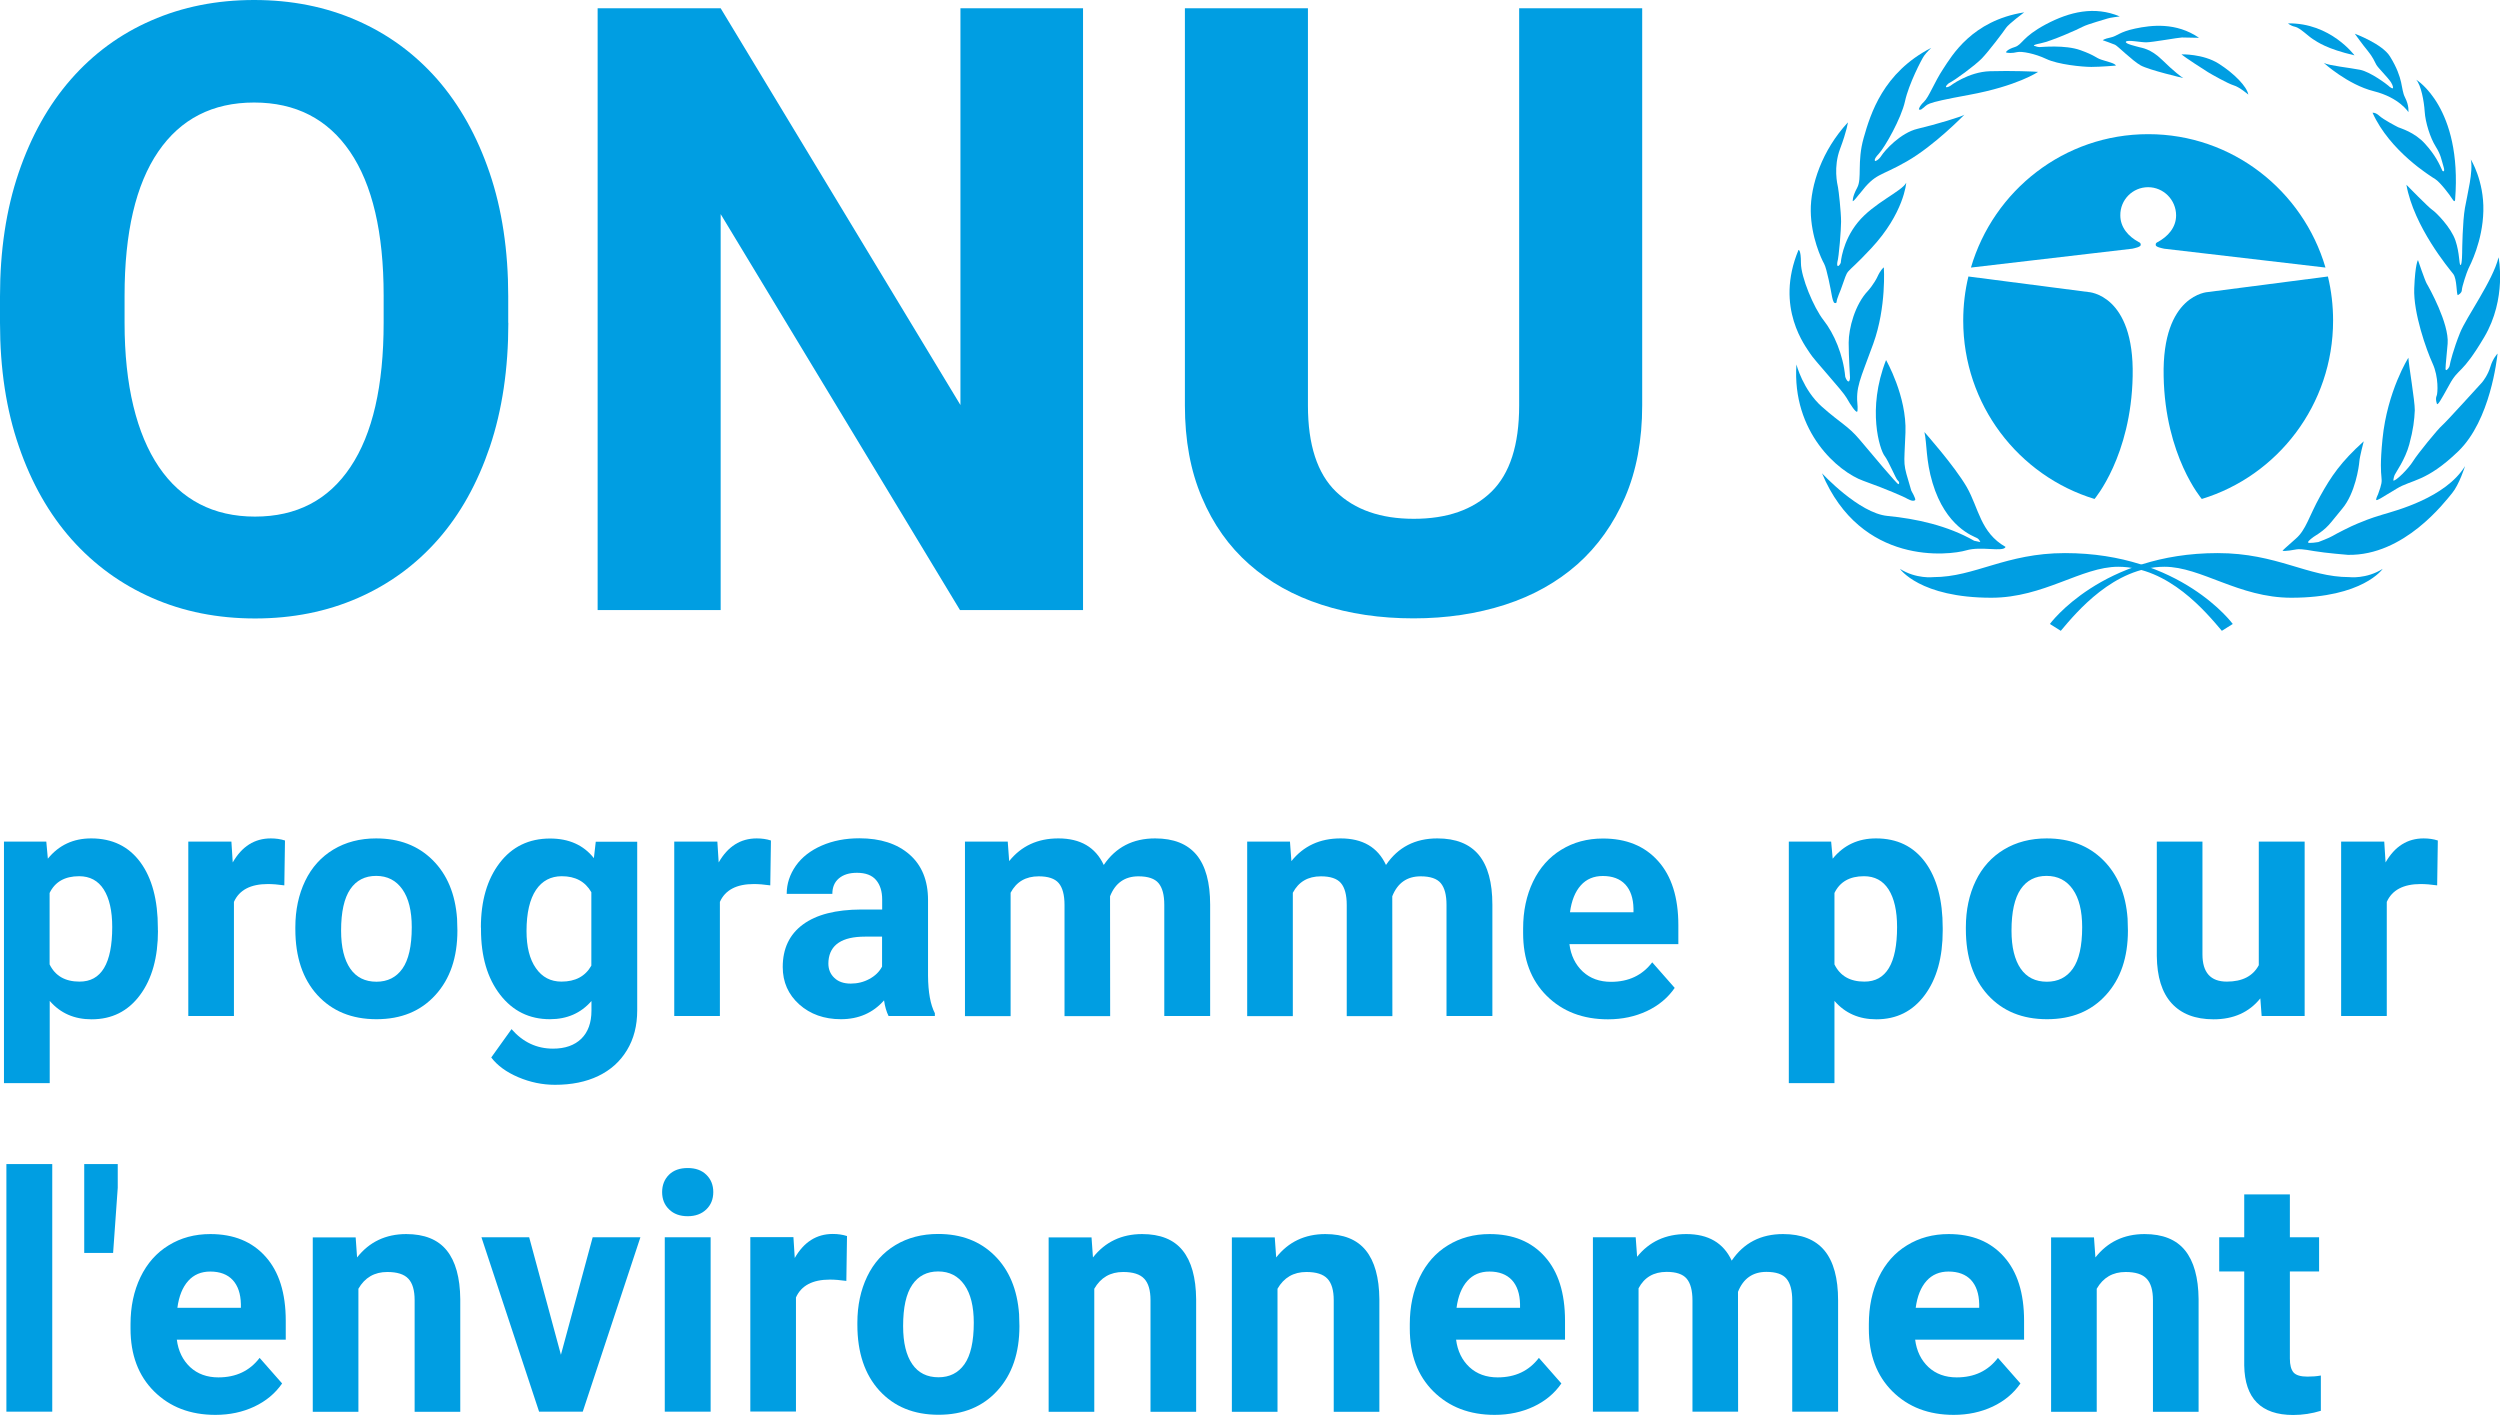 <svg version="1.1" id="Layer_1" xmlns="http://www.w3.org/2000/svg" xmlns:xlink="http://www.w3.org/1999/xlink" x="0px" y="0px" viewBox="0 0 226.77 128.34" style="enable-background:new 0 0 226.77 128.34;" xml:space="preserve">
	<style type="text/css">
		.unep_0 {
			fill: #009EE2;
		}
	</style>
	<g>
		<g>
			<path class="unep_0" d="M14.33,84.4c0,2.44-0.54,4.39-1.63,5.86c-1.09,1.47-2.55,2.2-4.39,2.2c-1.57,0-2.83-0.55-3.8-1.67v7.46H0.36
			V76.34h3.84l0.14,1.55c1-1.23,2.31-1.84,3.93-1.84c1.91,0,3.4,0.72,4.46,2.16c1.06,1.44,1.59,3.43,1.59,5.97V84.4z M10.18,84.09
			c0-1.47-0.26-2.61-0.77-3.41c-0.51-0.8-1.26-1.2-2.23-1.2c-1.3,0-2.19,0.51-2.68,1.52v6.48c0.51,1.04,1.41,1.56,2.71,1.56
			C9.19,89.05,10.18,87.4,10.18,84.09z"></path>
			<path class="unep_0" d="M25.79,80.31c-0.57-0.08-1.06-0.12-1.49-0.12c-1.57,0-2.6,0.54-3.08,1.62v10.35h-4.14V76.34h3.91l0.12,1.89
			c0.83-1.45,1.98-2.18,3.45-2.18c0.46,0,0.89,0.06,1.29,0.19L25.79,80.31z"></path>
			<path class="unep_0" d="M26.79,84.11c0-1.57,0.3-2.97,0.89-4.2c0.59-1.23,1.45-2.18,2.56-2.85c1.11-0.67,2.41-1.01,3.88-1.01
			c2.09,0,3.8,0.65,5.12,1.96c1.32,1.31,2.06,3.08,2.22,5.32l0.03,1.08c0,2.43-0.66,4.38-1.99,5.84c-1.33,1.47-3.11,2.2-5.35,2.2
			c-2.24,0-4.02-0.73-5.36-2.19c-1.33-1.46-2-3.45-2-5.97V84.11z M30.94,84.41c0,1.51,0.28,2.65,0.83,3.45
			c0.55,0.8,1.35,1.19,2.38,1.19c1,0,1.79-0.39,2.35-1.18c0.56-0.79,0.85-2.04,0.85-3.77c0-1.47-0.28-2.62-0.85-3.43
			c-0.57-0.81-1.36-1.22-2.38-1.22c-1.01,0-1.8,0.4-2.35,1.21C31.22,81.47,30.94,82.72,30.94,84.41z"></path>
			<path class="unep_0" d="M43.62,84.14c0-2.43,0.57-4.38,1.7-5.86c1.13-1.48,2.66-2.22,4.58-2.22c1.7,0,3.03,0.59,3.97,1.78l0.17-1.49
			h3.76v15.3c0,1.39-0.31,2.59-0.93,3.61c-0.62,1.03-1.48,1.8-2.6,2.34c-1.12,0.54-2.43,0.8-3.93,0.8c-1.14,0-2.25-0.23-3.33-0.69
			c-1.08-0.46-1.9-1.06-2.45-1.79l1.84-2.57c1.03,1.18,2.28,1.77,3.76,1.77c1.1,0,1.95-0.3,2.57-0.9c0.61-0.6,0.92-1.45,0.92-2.55
			V90.8c-0.96,1.1-2.21,1.65-3.77,1.65c-1.86,0-3.37-0.74-4.52-2.23c-1.15-1.49-1.73-3.46-1.73-5.91V84.14z M47.76,84.45
			c0,1.43,0.28,2.56,0.85,3.37c0.57,0.82,1.34,1.22,2.32,1.22c1.26,0,2.16-0.48,2.71-1.45v-6.66c-0.56-0.97-1.45-1.45-2.68-1.45
			c-0.99,0-1.78,0.41-2.34,1.24S47.76,82.8,47.76,84.45z"></path>
			<path class="unep_0" d="M69.87,80.31c-0.57-0.08-1.06-0.12-1.49-0.12c-1.57,0-2.6,0.54-3.08,1.62v10.35h-4.14V76.34h3.91l0.12,1.89
			c0.83-1.45,1.98-2.18,3.45-2.18c0.46,0,0.89,0.06,1.29,0.19L69.87,80.31z"></path>
			<path class="unep_0" d="M80.6,92.16c-0.19-0.38-0.33-0.85-0.41-1.42c-1,1.14-2.31,1.71-3.91,1.71c-1.52,0-2.78-0.45-3.78-1.34
			c-1-0.9-1.5-2.03-1.5-3.39c0-1.68,0.61-2.96,1.83-3.86c1.22-0.9,2.98-1.35,5.28-1.36h1.91v-0.91c0-0.73-0.18-1.32-0.55-1.76
			c-0.37-0.44-0.95-0.66-1.74-0.66c-0.7,0-1.24,0.17-1.64,0.51c-0.4,0.34-0.59,0.81-0.59,1.4h-4.14c0-0.92,0.28-1.76,0.83-2.55
			c0.55-0.78,1.34-1.39,2.35-1.83c1.01-0.44,2.15-0.66,3.41-0.66c1.91,0,3.43,0.49,4.55,1.47c1.12,0.98,1.68,2.36,1.68,4.13v6.86
			c0.01,1.5,0.22,2.64,0.62,3.41v0.25H80.6z M77.17,89.22c0.61,0,1.18-0.14,1.69-0.42c0.52-0.28,0.9-0.65,1.15-1.12v-2.72h-1.55
			c-2.07,0-3.18,0.73-3.31,2.19l-0.01,0.25c0,0.53,0.18,0.96,0.54,1.3C76.04,89.05,76.54,89.22,77.17,89.22z"></path>
			<path class="unep_0" d="M91.41,76.34l0.13,1.77c1.1-1.37,2.58-2.06,4.46-2.06c2,0,3.37,0.8,4.12,2.41c1.09-1.61,2.64-2.41,4.66-2.41
			c1.68,0,2.93,0.5,3.76,1.5c0.82,1,1.23,2.5,1.23,4.51v10.1h-4.16V82.08c0-0.9-0.17-1.55-0.52-1.97c-0.34-0.41-0.95-0.62-1.82-0.62
			c-1.24,0-2.1,0.6-2.58,1.81l0.01,10.87h-4.14V82.09c0-0.92-0.18-1.58-0.53-1.99c-0.35-0.41-0.96-0.61-1.81-0.61
			c-1.18,0-2.03,0.5-2.55,1.49v11.19h-4.14V76.34H91.41z"></path>
			<path class="unep_0" d="M117.01,76.34l0.13,1.77c1.1-1.37,2.58-2.06,4.46-2.06c2,0,3.37,0.8,4.12,2.41c1.09-1.61,2.64-2.41,4.66-2.41
			c1.68,0,2.93,0.5,3.76,1.5c0.82,1,1.23,2.5,1.23,4.51v10.1h-4.16V82.08c0-0.9-0.17-1.55-0.52-1.97c-0.34-0.41-0.95-0.62-1.82-0.62
			c-1.24,0-2.1,0.6-2.58,1.81l0.01,10.87h-4.14V82.09c0-0.92-0.18-1.58-0.53-1.99c-0.35-0.41-0.96-0.61-1.81-0.61
			c-1.18,0-2.03,0.5-2.55,1.49v11.19h-4.14V76.34H117.01z"></path>
			<path class="unep_0" d="M145.86,92.46c-2.28,0-4.13-0.71-5.56-2.13c-1.43-1.42-2.14-3.32-2.14-5.69v-0.41c0-1.59,0.3-3.01,0.9-4.26
			c0.6-1.25,1.46-2.22,2.56-2.89c1.1-0.68,2.36-1.02,3.78-1.02c2.12,0,3.79,0.68,5.01,2.05c1.22,1.36,1.83,3.3,1.83,5.81v1.72h-9.88
			c0.13,1.03,0.54,1.86,1.21,2.49c0.67,0.62,1.53,0.93,2.56,0.93c1.6,0,2.84-0.59,3.74-1.77l2.04,2.32c-0.62,0.9-1.46,1.6-2.52,2.1
			C148.32,92.21,147.15,92.46,145.86,92.46z M145.39,79.46c-0.82,0-1.49,0.28-2,0.85c-0.51,0.57-0.84,1.38-0.98,2.44h5.76v-0.34
			c-0.02-0.94-0.27-1.67-0.74-2.18C146.94,79.71,146.26,79.46,145.39,79.46z"></path>
			<path class="unep_0" d="M176.22,84.4c0,2.44-0.54,4.39-1.63,5.86c-1.09,1.47-2.55,2.2-4.39,2.2c-1.57,0-2.83-0.55-3.8-1.67v7.46
			h-4.14V76.34h3.84l0.14,1.55c1-1.23,2.31-1.84,3.93-1.84c1.91,0,3.4,0.72,4.46,2.16c1.06,1.44,1.59,3.43,1.59,5.97V84.4z
			 M172.08,84.09c0-1.47-0.26-2.61-0.77-3.41c-0.51-0.8-1.26-1.2-2.23-1.2c-1.3,0-2.19,0.51-2.68,1.52v6.48
			c0.51,1.04,1.41,1.56,2.71,1.56C171.09,89.05,172.08,87.4,172.08,84.09z"></path>
			<path class="unep_0" d="M178.32,84.11c0-1.57,0.3-2.97,0.89-4.2c0.59-1.23,1.45-2.18,2.56-2.85c1.11-0.67,2.41-1.01,3.88-1.01
			c2.09,0,3.8,0.65,5.12,1.96c1.32,1.31,2.06,3.08,2.22,5.32l0.03,1.08c0,2.43-0.66,4.38-1.99,5.84c-1.33,1.47-3.11,2.2-5.35,2.2
			c-2.24,0-4.02-0.73-5.36-2.19c-1.33-1.46-2-3.45-2-5.97V84.11z M182.46,84.41c0,1.51,0.28,2.65,0.83,3.45
			c0.55,0.8,1.35,1.19,2.38,1.19c1,0,1.79-0.39,2.35-1.18c0.56-0.79,0.85-2.04,0.85-3.77c0-1.47-0.28-2.62-0.85-3.43
			c-0.57-0.81-1.36-1.22-2.38-1.22c-1.01,0-1.8,0.4-2.35,1.21C182.74,81.47,182.46,82.72,182.46,84.41z"></path>
			<path class="unep_0" d="M205.03,90.56c-1.02,1.27-2.44,1.9-4.24,1.9c-1.66,0-2.93-0.49-3.81-1.46s-1.32-2.4-1.34-4.28V76.34h4.14
			v10.23c0,1.65,0.74,2.47,2.21,2.47c1.41,0,2.37-0.5,2.9-1.49V76.34h4.16v15.82h-3.9L205.03,90.56z"></path>
			<path class="unep_0" d="M221.07,80.31c-0.57-0.08-1.06-0.12-1.49-0.12c-1.57,0-2.6,0.54-3.08,1.62v10.35h-4.14V76.34h3.91l0.12,1.89
			c0.83-1.45,1.98-2.18,3.45-2.18c0.46,0,0.89,0.06,1.29,0.19L221.07,80.31z"></path>
		</g>
		<g>
			<path class="unep_0" d="M4.74,128.05H0.58v-22.46h4.16V128.05z"></path>
			<path class="unep_0" d="M10.68,107.74l-0.42,5.91H7.64v-8.06h3.04V107.74z"></path>
			<path class="unep_0" d="M19.54,128.34c-2.28,0-4.13-0.71-5.56-2.13s-2.14-3.32-2.14-5.69v-0.41c0-1.59,0.3-3.01,0.9-4.26
			c0.6-1.25,1.46-2.22,2.56-2.89c1.1-0.68,2.36-1.02,3.78-1.02c2.12,0,3.79,0.68,5.01,2.05c1.22,1.36,1.83,3.3,1.83,5.81v1.72h-9.88
			c0.13,1.03,0.54,1.86,1.21,2.49c0.67,0.62,1.53,0.93,2.56,0.93c1.6,0,2.84-0.59,3.74-1.77l2.04,2.32c-0.62,0.9-1.46,1.6-2.52,2.1
			C22.01,128.09,20.83,128.34,19.54,128.34z M19.07,115.34c-0.82,0-1.49,0.28-2,0.85c-0.51,0.57-0.84,1.38-0.98,2.44h5.76v-0.34
			c-0.02-0.94-0.27-1.67-0.74-2.18S19.95,115.34,19.07,115.34z"></path>
			<path class="unep_0" d="M32.26,112.23l0.13,1.83c1.11-1.41,2.6-2.12,4.46-2.12c1.64,0,2.87,0.49,3.67,1.48s1.21,2.46,1.23,4.42v10.22
			h-4.14v-10.12c0-0.9-0.19-1.55-0.57-1.95c-0.38-0.41-1.02-0.61-1.91-0.61c-1.17,0-2.04,0.51-2.62,1.52v11.16h-4.14v-15.82H32.26z"></path>
			<path class="unep_0" d="M50.88,122.89l2.88-10.66h4.33l-5.23,15.82H48.9l-5.23-15.82h4.33L50.88,122.89z"></path>
			<path class="unep_0" d="M60.06,108.13c0-0.63,0.21-1.16,0.62-1.57c0.42-0.41,0.98-0.61,1.7-0.61c0.71,0,1.27,0.2,1.69,0.61
			c0.42,0.41,0.63,0.93,0.63,1.57c0,0.64-0.21,1.17-0.64,1.58c-0.43,0.41-0.99,0.61-1.68,0.61c-0.7,0-1.26-0.2-1.68-0.61
			C60.27,109.3,60.06,108.78,60.06,108.13z M64.46,128.05H60.3v-15.82h4.16V128.05z"></path>
			<path class="unep_0" d="M76.77,116.19c-0.57-0.08-1.06-0.12-1.49-0.12c-1.57,0-2.6,0.54-3.08,1.62v10.35h-4.14v-15.82h3.91l0.12,1.89
			c0.83-1.45,1.98-2.18,3.45-2.18c0.46,0,0.89,0.06,1.29,0.19L76.77,116.19z"></path>
			<path class="unep_0" d="M77.77,119.99c0-1.57,0.3-2.97,0.89-4.2c0.59-1.23,1.45-2.18,2.56-2.85c1.11-0.67,2.41-1.01,3.88-1.01
			c2.09,0,3.8,0.65,5.12,1.96c1.32,1.31,2.06,3.08,2.22,5.32l0.03,1.08c0,2.43-0.66,4.38-1.99,5.84c-1.33,1.47-3.11,2.2-5.35,2.2
			c-2.24,0-4.02-0.73-5.36-2.19c-1.33-1.46-2-3.45-2-5.97V119.99z M81.92,120.29c0,1.51,0.28,2.65,0.83,3.45
			c0.55,0.8,1.35,1.19,2.38,1.19c1,0,1.79-0.39,2.35-1.18c0.56-0.79,0.85-2.04,0.85-3.77c0-1.47-0.28-2.62-0.85-3.43
			c-0.57-0.81-1.36-1.22-2.38-1.22c-1.01,0-1.8,0.4-2.35,1.21C82.19,117.36,81.92,118.6,81.92,120.29z"></path>
			<path class="unep_0" d="M99.01,112.23l0.13,1.83c1.11-1.41,2.6-2.12,4.46-2.12c1.64,0,2.87,0.49,3.67,1.48
			c0.8,0.99,1.21,2.46,1.23,4.42v10.22h-4.14v-10.12c0-0.9-0.19-1.55-0.57-1.95c-0.38-0.41-1.02-0.61-1.91-0.61
			c-1.17,0-2.04,0.51-2.62,1.52v11.16h-4.14v-15.82H99.01z"></path>
			<path class="unep_0" d="M115.63,112.23l0.13,1.83c1.11-1.41,2.6-2.12,4.46-2.12c1.64,0,2.87,0.49,3.67,1.48
			c0.8,0.99,1.21,2.46,1.23,4.42v10.22h-4.14v-10.12c0-0.9-0.19-1.55-0.57-1.95c-0.38-0.41-1.02-0.61-1.91-0.61
			c-1.17,0-2.04,0.51-2.62,1.52v11.16h-4.14v-15.82H115.63z"></path>
			<path class="unep_0" d="M135.58,128.34c-2.28,0-4.13-0.71-5.56-2.13s-2.14-3.32-2.14-5.69v-0.41c0-1.59,0.3-3.01,0.9-4.26
			c0.6-1.25,1.46-2.22,2.56-2.89c1.1-0.68,2.36-1.02,3.78-1.02c2.12,0,3.79,0.68,5.01,2.05c1.22,1.36,1.83,3.3,1.83,5.81v1.72h-9.88
			c0.13,1.03,0.54,1.86,1.21,2.49c0.67,0.62,1.53,0.93,2.56,0.93c1.6,0,2.84-0.59,3.74-1.77l2.04,2.32c-0.62,0.9-1.46,1.6-2.52,2.1
			C138.04,128.09,136.87,128.34,135.58,128.34z M135.1,115.34c-0.82,0-1.49,0.28-2,0.85c-0.51,0.57-0.84,1.38-0.98,2.44h5.76v-0.34
			c-0.02-0.94-0.27-1.67-0.74-2.18C136.66,115.6,135.98,115.34,135.1,115.34z"></path>
			<path class="unep_0" d="M148.37,112.23l0.13,1.77c1.1-1.37,2.58-2.06,4.46-2.06c2,0,3.37,0.8,4.12,2.41
			c1.09-1.61,2.64-2.41,4.66-2.41c1.68,0,2.93,0.5,3.76,1.5c0.82,1,1.23,2.5,1.23,4.51v10.1h-4.16v-10.09c0-0.9-0.17-1.55-0.52-1.97
			c-0.34-0.41-0.95-0.62-1.82-0.62c-1.24,0-2.1,0.6-2.58,1.81l0.01,10.87h-4.14v-10.08c0-0.92-0.18-1.58-0.53-1.99
			c-0.35-0.41-0.96-0.61-1.81-0.61c-1.18,0-2.03,0.5-2.55,1.49v11.19h-4.14v-15.82H148.37z"></path>
			<path class="unep_0" d="M177.22,128.34c-2.28,0-4.13-0.71-5.56-2.13s-2.14-3.32-2.14-5.69v-0.41c0-1.59,0.3-3.01,0.9-4.26
			c0.6-1.25,1.46-2.22,2.56-2.89c1.1-0.68,2.36-1.02,3.78-1.02c2.12,0,3.79,0.68,5.01,2.05c1.22,1.36,1.83,3.3,1.83,5.81v1.72h-9.88
			c0.13,1.03,0.54,1.86,1.21,2.49c0.67,0.62,1.53,0.93,2.56,0.93c1.6,0,2.84-0.59,3.74-1.77l2.04,2.32c-0.62,0.9-1.46,1.6-2.52,2.1
			C179.68,128.09,178.51,128.34,177.22,128.34z M176.75,115.34c-0.82,0-1.49,0.28-2,0.85c-0.51,0.57-0.84,1.38-0.98,2.44h5.76v-0.34
			c-0.02-0.94-0.27-1.67-0.74-2.18S177.62,115.34,176.75,115.34z"></path>
			<path class="unep_0" d="M189.94,112.23l0.13,1.83c1.11-1.41,2.6-2.12,4.46-2.12c1.64,0,2.87,0.49,3.67,1.48
			c0.8,0.99,1.21,2.46,1.23,4.42v10.22h-4.14v-10.12c0-0.9-0.19-1.55-0.57-1.95c-0.38-0.41-1.02-0.61-1.91-0.61
			c-1.17,0-2.04,0.51-2.62,1.52v11.16h-4.14v-15.82H189.94z"></path>
			<path class="unep_0" d="M207.71,108.34v3.89h2.65v3.1h-2.65v7.9c0,0.59,0.11,1,0.33,1.26c0.22,0.25,0.64,0.38,1.26,0.38
			c0.46,0,0.86-0.03,1.22-0.1v3.2c-0.81,0.25-1.65,0.38-2.51,0.38c-2.91,0-4.39-1.5-4.44-4.49v-8.53h-2.27v-3.1h2.27v-3.89H207.71z"></path>
		</g>
		<g>
			<g>
				<g>
					<g>
						<g>
							<g>
								<g>
									<path class="unep_0" d="M189.99,45.26c-6.89-2.1-11.91-8.55-11.91-16.18c0-1.38,0.16-2.72,0.47-4l10.88,1.41
									c0,0,4.18,0.19,4.02,7.64C193.31,41.37,189.99,45.26,189.99,45.26z"></path>
									<path class="unep_0" d="M199.72,45.26c6.89-2.1,11.91-8.55,11.91-16.18c0-1.38-0.16-2.72-0.47-4l-10.88,1.41
									c0,0-4.18,0.19-4.02,7.64C196.39,41.37,199.72,45.26,199.72,45.26z"></path>
									<path class="unep_0" d="M194.85,16.98c1.4,0,2.54,1.15,2.54,2.56c0,1.1-0.75,1.92-1.66,2.41c-0.11,0.06-0.21,0.11-0.19,0.28
									c0.02,0.18,0.54,0.28,0.77,0.33l14.63,1.71c-2.05-6.99-8.47-12.1-16.07-12.1h-0.02c-7.6,0-14.02,5.1-16.07,12.1l14.63-1.71
									c0.22-0.05,0.74-0.15,0.77-0.33c0.02-0.17-0.08-0.23-0.19-0.28c-0.91-0.49-1.66-1.31-1.66-2.41
									C192.31,18.12,193.45,16.98,194.85,16.98L194.85,16.98z"></path>
								</g>
								<g>
									<path class="unep_0" d="M201.54,57.22l0.99-0.62c0,0-4.7-6.43-15.22-6.43c-5.38,0-8.17,2.18-11.94,2.18
									c0,0-1.55,0.19-3.03-0.75c0,0,1.79,2.62,8.29,2.62c4.77,0,8.17-2.81,11.51-2.81C196.71,51.42,200.11,55.53,201.54,57.22z"></path>
								</g>
								<g>
									<path class="unep_0" d="M186.93,57.22l-0.99-0.62c0,0,4.7-6.43,15.22-6.43c5.38,0,8.17,2.18,11.94,2.18
									c0,0,1.55,0.19,3.03-0.75c0,0-1.79,2.62-8.29,2.62c-4.77,0-8.17-2.81-11.51-2.81C191.76,51.42,188.35,55.53,186.93,57.22z"></path>
								</g>
								<path class="unep_0" d="M181.92,49.61c-0.19,0.5-2.2-0.09-3.56,0.31c-1.52,0.45-9.56,1.44-13.09-6.99c0,0,3.34,3.62,5.94,3.87
								c2.6,0.25,5.45,0.87,7.86,2.25l0.56,0.12c0,0-0.08-0.25-0.31-0.37c-0.32-0.17-2.82-0.99-4.02-4.99
								c-0.62-2.06-0.5-3.56-0.74-4.62c0,0,2.72,3.06,3.84,4.99C179.5,46.11,179.63,48.3,181.92,49.61z"></path>
								<path class="unep_0" d="M173.72,45.36c-0.2,0.2-0.71-0.12-0.9-0.22c-0.19-0.09-1.52-0.71-3.81-1.53
								c-2.26-0.81-6.47-4.4-6.06-10.55c0,0,0.59,2.31,2.32,3.84c1.73,1.53,2.35,1.72,3.4,2.96c1.05,1.25,3.43,4.09,3.53,4.06
								c0.09-0.03,0.12-0.19-0.06-0.34c-0.19-0.16-0.8-1.72-1.21-2.25c-0.4-0.53-1.61-4.18,0.15-8.67c0,0,1.89,3.28,1.76,6.58
								c-0.12,3.31-0.28,2.53,0.53,5.27C173.38,44.52,173.81,45.27,173.72,45.36z"></path>
								<path class="unep_0" d="M168.46,37.34c-0.11,0.11-0.59-0.59-0.96-1.25c-0.37-0.66-2.97-3.46-3.31-4.03
								c-0.34-0.56-3.25-4.12-1.05-9.39c0,0,0.22-0.06,0.22,1.19s1.14,4.03,2.07,5.21c0.93,1.19,1.76,3.09,1.95,5.12
								c0,0,0.12,0.37,0.28,0.41c0.15,0.03,0.15-0.37,0.15-0.37s-0.12-1.87-0.12-3.15c0-1.28,0.56-3.46,1.76-4.71
								c0,0,0.56-0.62,0.9-1.37c0,0,0.22-0.5,0.53-0.75c0,0,0.25,3.59-0.96,6.93c-1.21,3.34-1.61,3.9-1.42,5.71
								C168.49,36.88,168.52,37.28,168.46,37.34z"></path>
								<path class="unep_0" d="M166.42,27.48c-0.12,0-0.22-0.44-0.28-0.78c-0.06-0.34-0.43-2.34-0.68-2.78
								c-0.25-0.44-1.18-2.43-1.21-4.77c-0.03-2.34,1.02-5.52,3.37-8.05c0,0-0.09,0.75-0.71,2.4c-0.62,1.65-0.25,3.21-0.19,3.49
								c0.06,0.28,0.28,2.21,0.28,3.12c0,0.72-0.19,3.18-0.34,3.68c0,0-0.06,0.34,0.06,0.34s0.25-0.28,0.25-0.28
								s0.12-1.93,1.55-3.68c1.42-1.75,3.99-2.81,4.39-3.59c0,0-0.19,2.75-3.19,5.96c-2.67,2.86-1.89,1.4-2.75,3.74
								c0,0-0.37,0.87-0.37,1.06C166.6,27.55,166.42,27.48,166.42,27.48z"></path>
								<path class="unep_0" d="M168.06,18.25c0,0-0.06-0.37,0.4-1.22c0.46-0.84-0.03-2.34,0.59-4.52c0.62-2.18,1.76-5.93,6.13-8.17
								c0,0-0.43,0.41-0.65,0.72c-0.22,0.31-1.39,2.56-1.73,4.12c-0.34,1.56-1.83,4.18-2.38,4.77c-0.56,0.59-0.31,0.66-0.31,0.66
								s0.28-0.06,0.56-0.5c0.28-0.44,1.7-2.06,3.28-2.43c1.58-0.37,4.08-1.12,4.24-1.28c0,0-2.72,2.81-5.23,4.24
								c-2.51,1.44-2.78,1-4.27,2.93C168.67,17.56,168.18,18.25,168.06,18.25z"></path>
								<path class="unep_0" d="M174.06,9.92c0,0,0-0.25,0.46-0.69c0.46-0.44,0.93-1.75,1.73-2.96c0.8-1.22,2.63-4.4,7.36-5.15
								c0,0-1.42,1.06-1.64,1.4c-0.22,0.34-1.61,2.18-2.23,2.81c-0.62,0.62-2.38,1.93-2.97,2.22c0,0-0.31,0.25-0.25,0.34
								c0.06,0.09,0.37-0.09,0.37-0.09s1.64-1.28,3.62-1.34c1.98-0.06,4.05,0.03,4.36,0.06c0,0-1.86,1.28-6.28,2.09
								c-4.42,0.81-3.59,0.84-4.27,1.28C174.34,9.89,174.18,10.01,174.06,9.92z"></path>
								<path class="unep_0" d="M181.95,4.74c0,0,0.09-0.25,0.8-0.47c0.71-0.22,0.65-0.9,2.82-2.06c2.17-1.15,4.42-1.68,6.71-0.72
								c0,0-0.96,0.12-1.11,0.19c-0.15,0.06-1.79,0.5-2.26,0.75c-0.46,0.25-2.85,1.31-3.81,1.5c-0.96,0.19-0.5,0.25-0.5,0.25
								s0.22,0.09,0.4,0.09s2.32-0.22,3.71,0.28c1.39,0.5,1.36,0.69,1.92,0.87c0.56,0.19,1.21,0.31,1.3,0.53
								c0,0-1.39,0.12-2.23,0.12c-0.84,0-3.03-0.22-4.08-0.72c-1.05-0.5-2.26-0.72-2.66-0.62C182.57,4.83,182.07,4.83,181.95,4.74z"></path>
								<path class="unep_0" d="M190.74,3.65c0,0,0.09-0.12,0.71-0.25s0.77-0.5,2.23-0.81s3.71-0.59,5.79,0.84c0,0-1.27-0.03-1.55-0.03
								c-0.28,0-2.69,0.44-3.25,0.44c-0.56,0-1.67-0.25-1.83-0.06c-0.15,0.19,1.02,0.44,1.21,0.5c0.19,0.06,1.02,0.12,2.07,1.15
								c1.05,1.03,1.79,1.59,1.92,1.65c0,0-3.09-0.72-3.87-1.15c-0.77-0.44-2.1-1.78-2.32-1.87C191.63,3.96,190.74,3.65,190.74,3.65
								z"></path>
								<path class="unep_0" d="M197.88,4.93c0,0,1.95-0.06,3.37,0.84s2.57,2.09,2.69,2.81c0,0-0.8-0.69-1.33-0.84
								c-0.53-0.16-2.01-1-2.32-1.19S198.19,5.21,197.88,4.93z"></path>
								<path class="unep_0" d="M207.04,49.95c0,0,0.28-0.28,1.21-1.09s1.18-2,2.2-3.84c1.02-1.84,1.89-3.12,3.96-4.99
								c0,0-0.37,1.4-0.4,1.84c-0.03,0.44-0.37,2.87-1.55,4.27c-1.18,1.4-1.24,1.72-2.6,2.56c0,0-0.53,0.37-0.5,0.5
								c0.03,0.12,0.93-0.03,0.93-0.03s0.99-0.37,1.3-0.56s1.7-0.9,2.26-1.12c0.56-0.22,1.02-0.44,2.26-0.81
								c1.24-0.37,5.72-1.53,7.49-4.4c0,0-0.53,1.68-1.18,2.46c-0.65,0.78-4.33,5.68-9.44,5.59c0,0-2.01-0.16-3.06-0.34
								c-1.05-0.19-1.42-0.19-1.58-0.16C208.19,49.86,207.2,50.04,207.04,49.95z"></path>
								<path class="unep_0" d="M218.46,32.45c0,0-1.92,3.03-2.35,7.39c-0.43,4.37,0.31,3.06-0.4,4.99c0,0-0.25,0.5-0.15,0.53
								c0.09,0.03,0.46-0.19,1.83-1.03c1.36-0.84,2.69-0.59,5.6-3.4c2.91-2.81,3.5-8.39,3.56-8.86c0,0-0.43,0.44-0.65,1.19
								c-0.22,0.75-0.68,1.34-0.77,1.44c-0.09,0.09-3.25,3.59-3.62,3.9c-0.37,0.31-2.23,2.59-2.63,3.24
								c-0.4,0.66-1.58,1.84-1.79,1.75c0,0,0.03-0.28,0.12-0.5c0.09-0.22,0.96-1.4,1.33-2.78c0.37-1.37,0.46-2.22,0.5-3.09
								C219.05,36.35,218.49,33.13,218.46,32.45z"></path>
								<path class="unep_0" d="M221.06,36.66c0,0-0.19-0.45-0.03-0.78c0.09-0.19,0.19-1.68-0.37-2.9c-0.56-1.22-1.76-4.59-1.67-6.83
								c0.09-2.25,0.34-2.56,0.34-2.56s0.62,1.84,0.8,2.15c0.19,0.31,2.04,3.62,1.89,5.43c-0.15,1.81-0.25,2.37-0.15,2.4
								c0.09,0.03,0.31-0.22,0.34-0.44c0.03-0.22,0.34-1.47,0.93-2.93c0.59-1.47,2.97-4.71,3.5-6.86c0,0,0.77,3.74-1.3,7.24
								c-2.07,3.49-2.29,2.71-3.16,4.31C221.31,36.47,221.18,36.66,221.06,36.66z"></path>
								<path class="unep_0" d="M222.95,26.77c-0.15-0.03-0.06-1.47-0.43-1.93c-0.37-0.47-3.56-4.27-4.24-8.08c0,0,2.01,2.06,2.35,2.28
								c0.34,0.22,1.7,1.59,2.1,2.78c0.4,1.19,0.31,2.18,0.46,2.22s0.15-1.31,0.15-1.31s0.03-2.62,0.25-3.87
								c0.22-1.25,0.77-3.34,0.53-4.4c0,0,1.21,1.93,1.14,4.68c-0.06,2.75-1.21,4.93-1.36,5.24c-0.15,0.31-0.59,1.65-0.59,1.93
								S222.95,26.77,222.95,26.77z"></path>
								<path class="unep_0" d="M219.17,7.23c0,0,4.18,2.5,3.53,10.86c0,0,0,0.37-0.25-0.03c-0.25-0.41-1.14-1.56-1.55-1.81
								c-0.4-0.25-4.12-2.53-5.69-6.02c0,0,0.25-0.06,0.62,0.28c0.37,0.34,1.52,0.94,1.7,1.03c0.19,0.09,1.49,0.44,2.44,1.5
								c0.96,1.06,1.3,1.84,1.58,2.46c0,0,0.28,0.22,0.09-0.41c-0.19-0.62-0.22-1.03-0.71-1.81c-0.49-0.78-0.93-2.18-0.99-3.15
								C219.88,9.17,219.61,7.73,219.17,7.23z"></path>
								<path class="unep_0" d="M218.46,10.17c0,0,0.09-0.56-0.31-1.34c-0.4-0.78-0.09-1.65-1.36-3.71c-0.71-1.15-3.19-2.06-3.19-2.06
								s0.71,1,1.18,1.56c0.46,0.56,0.62,0.97,0.77,1.25c0.15,0.28,1.01,1.11,1.33,1.59c0.06,0.09,0.19,0.34,0.19,0.5
								c0,0.16-0.34-0.09-0.43-0.19c-0.09-0.09-1.61-1.25-2.57-1.44c-0.96-0.19-2.78-0.37-3.28-0.62c0,0,2.17,1.97,4.52,2.56
								C217.66,8.86,218.46,10.17,218.46,10.17z"></path>
								<path class="unep_0" d="M213.57,5.02c0,0-2.17-2.96-6.03-2.9c0,0,0.22,0.22,0.65,0.31c0.43,0.09,1.21,0.87,1.61,1.12
								C210.2,3.8,211.03,4.43,213.57,5.02z"></path>
							</g>
						</g>
					</g>
				</g>
			</g>
			<g>
				<path class="unep_0" d="M46.11,29.28c0,4.17-0.56,7.92-1.67,11.23c-1.12,3.31-2.68,6.12-4.7,8.42c-2.02,2.3-4.44,4.07-7.27,5.31
				c-2.83,1.24-5.94,1.86-9.33,1.86c-3.4,0-6.51-0.62-9.33-1.86c-2.83-1.24-5.26-3.01-7.31-5.31c-2.04-2.3-3.64-5.1-4.78-8.42
				C0.57,37.2,0,33.46,0,29.28v-2.4C0,22.73,0.56,19,1.69,15.67C2.82,12.35,4.4,9.52,6.43,7.2c2.03-2.32,4.46-4.11,7.29-5.34
				C16.55,0.62,19.66,0,23.05,0c3.4,0,6.51,0.62,9.33,1.86c2.83,1.24,5.25,3.02,7.29,5.34c2.03,2.33,3.61,5.15,4.74,8.47
				c1.13,3.32,1.69,7.06,1.69,11.21V29.28z M34.8,26.81c0-5.72-1.02-10.07-3.05-13.05c-2.03-2.97-4.93-4.46-8.7-4.46
				c-3.77,0-6.67,1.49-8.7,4.46c-2.03,2.97-3.05,7.32-3.05,13.05v2.47c0,2.85,0.27,5.37,0.8,7.56c0.53,2.19,1.3,4.02,2.31,5.51
				s2.24,2.61,3.7,3.37c1.46,0.76,3.14,1.14,5.02,1.14c3.77,0,6.66-1.5,8.66-4.5c2.01-3,3.01-7.36,3.01-13.09V26.81z"></path>
				<path class="unep_0" d="M98.24,55.34H87.08L65.37,19.42v35.92H54.21V0.75h11.16l21.75,35.99V0.75h11.12V55.34z"></path>
				<path class="unep_0" d="M148.96,0.75v36.03c0,3.15-0.52,5.93-1.56,8.34c-1.04,2.41-2.48,4.43-4.31,6.06
				c-1.84,1.62-4.02,2.85-6.56,3.67c-2.54,0.82-5.31,1.24-8.31,1.24c-3.02,0-5.81-0.41-8.35-1.24c-2.54-0.82-4.73-2.05-6.56-3.67
				c-1.84-1.62-3.27-3.64-4.29-6.06c-1.03-2.41-1.54-5.19-1.54-8.34V0.75h11.16v36.03c0,3.57,0.85,6.18,2.55,7.82
				c1.7,1.64,4.05,2.46,7.05,2.46c3.02,0,5.37-0.82,7.05-2.46c1.67-1.64,2.51-4.24,2.51-7.82V0.75H148.96z"></path>
			</g>
		</g>
	</g>
</svg>